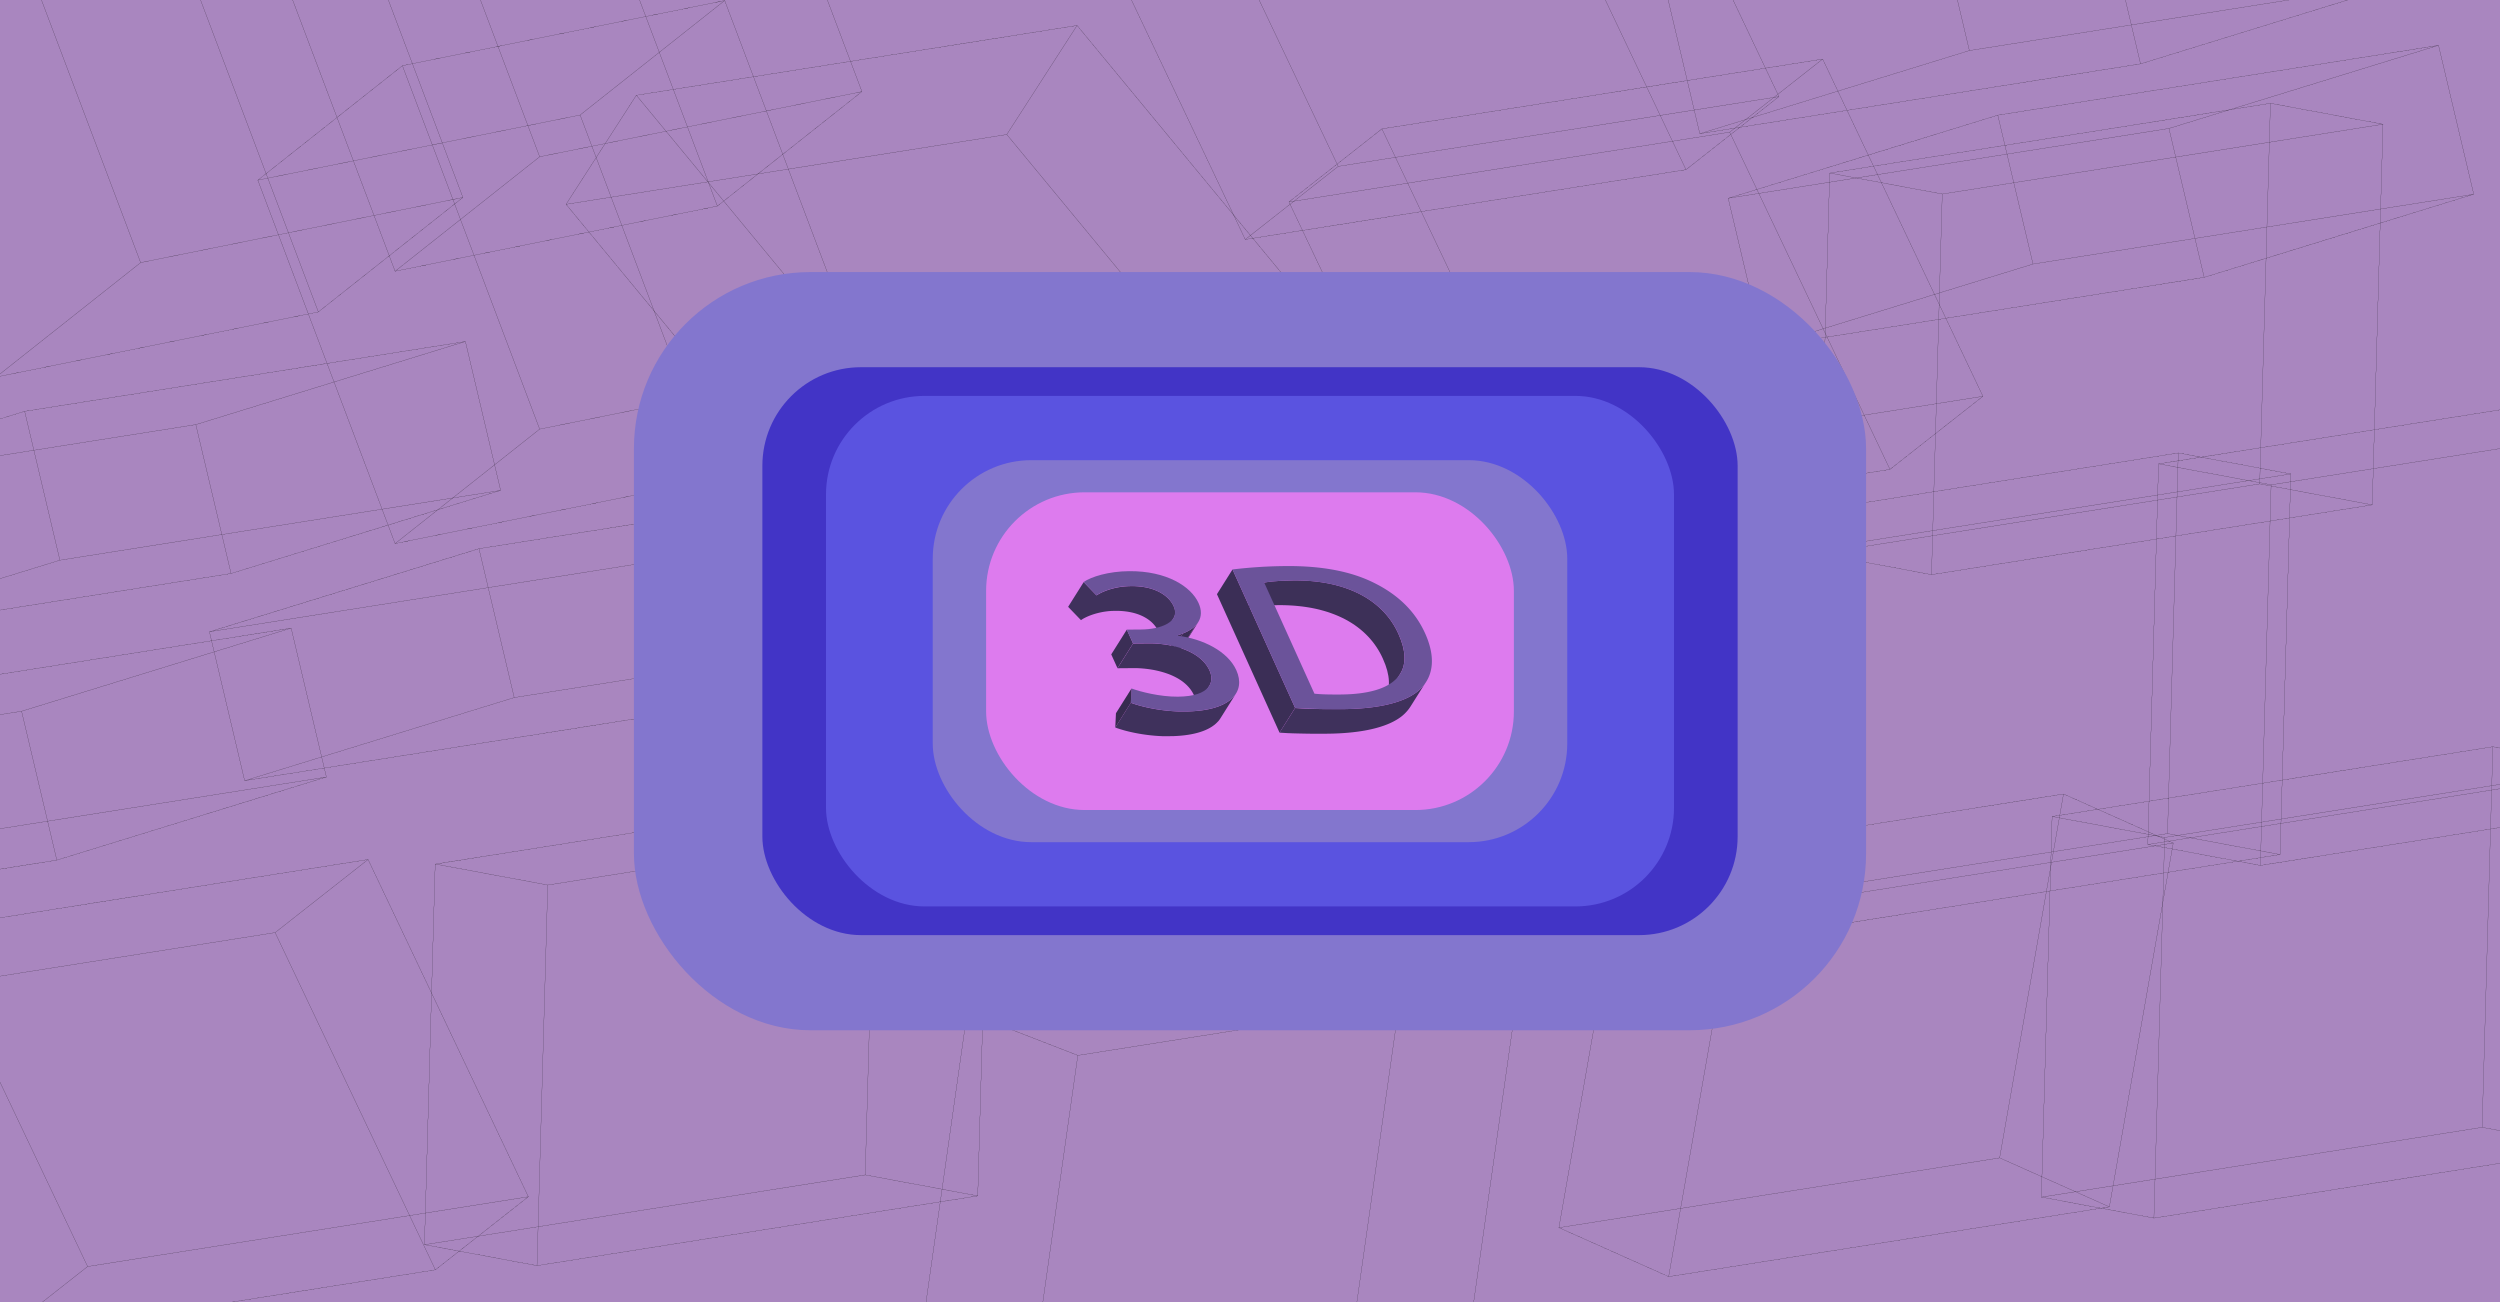 <svg xmlns="http://www.w3.org/2000/svg" xmlns:xlink="http://www.w3.org/1999/xlink" viewBox="0 0 4204 2190"><defs><style>.cls-1,.cls-5{fill:none;}.cls-2{fill:#a986bf;}.cls-3{isolation:isolate;}.cls-4{clip-path:url(#clip-path);}.cls-5{stroke:#000;stroke-miterlimit:10;stroke-width:0.25px;}.cls-6{clip-path:url(#clip-path-2);}.cls-7{clip-path:url(#clip-path-3);}.cls-8{clip-path:url(#clip-path-4);}.cls-9{clip-path:url(#clip-path-5);}.cls-10{clip-path:url(#clip-path-6);}.cls-11{clip-path:url(#clip-path-7);}.cls-12{clip-path:url(#clip-path-8);}.cls-13{clip-path:url(#clip-path-9);}.cls-14{clip-path:url(#clip-path-10);}.cls-15{clip-path:url(#clip-path-11);}.cls-16{clip-path:url(#clip-path-12);}.cls-17{clip-path:url(#clip-path-13);}.cls-18{clip-path:url(#clip-path-14);}.cls-19{clip-path:url(#clip-path-15);}.cls-20{clip-path:url(#clip-path-16);}.cls-21{clip-path:url(#clip-path-17);}.cls-22{clip-path:url(#clip-path-18);}.cls-23{clip-path:url(#clip-path-19);}.cls-24{clip-path:url(#clip-path-20);}.cls-25{clip-path:url(#clip-path-21);}.cls-26{clip-path:url(#clip-path-22);}.cls-27{clip-path:url(#clip-path-23);}.cls-28{clip-path:url(#clip-path-24);}.cls-29{clip-path:url(#clip-path-25);}.cls-30{clip-path:url(#clip-path-26);}.cls-31{clip-path:url(#clip-path-27);}.cls-32{clip-path:url(#clip-path-28);}.cls-33{clip-path:url(#clip-path-29);}.cls-34{clip-path:url(#clip-path-30);}.cls-35{clip-path:url(#clip-path-31);}.cls-36{clip-path:url(#clip-path-32);}.cls-37{clip-path:url(#clip-path-33);}.cls-38{clip-path:url(#clip-path-34);}.cls-39{clip-path:url(#clip-path-35);}.cls-40{clip-path:url(#clip-path-36);}.cls-41{clip-path:url(#clip-path-37);}.cls-42{clip-path:url(#clip-path-38);}.cls-43{clip-path:url(#clip-path-39);}.cls-44{clip-path:url(#clip-path-40);}.cls-45{clip-path:url(#clip-path-41);}.cls-46{clip-path:url(#clip-path-42);}.cls-47{clip-path:url(#clip-path-43);}.cls-48{clip-path:url(#clip-path-44);}.cls-49{clip-path:url(#clip-path-45);}.cls-50{clip-path:url(#clip-path-46);}.cls-51{clip-path:url(#clip-path-47);}.cls-52{clip-path:url(#clip-path-48);}.cls-53{clip-path:url(#clip-path-49);}.cls-54{clip-path:url(#clip-path-50);}.cls-55{clip-path:url(#clip-path-51);}.cls-56{clip-path:url(#clip-path-52);}.cls-57{clip-path:url(#clip-path-53);}.cls-58{clip-path:url(#clip-path-54);}.cls-59{clip-path:url(#clip-path-55);}.cls-60{clip-path:url(#clip-path-56);}.cls-61{clip-path:url(#clip-path-57);}.cls-62{clip-path:url(#clip-path-58);}.cls-63{clip-path:url(#clip-path-59);}.cls-64{clip-path:url(#clip-path-60);}.cls-65{clip-path:url(#clip-path-61);}.cls-66{clip-path:url(#clip-path-62);}.cls-67{clip-path:url(#clip-path-63);}.cls-68{clip-path:url(#clip-path-64);}.cls-69{clip-path:url(#clip-path-65);}.cls-70{clip-path:url(#clip-path-66);}.cls-71{clip-path:url(#clip-path-67);}.cls-72{clip-path:url(#clip-path-68);}.cls-73{clip-path:url(#clip-path-69);}.cls-74{clip-path:url(#clip-path-70);}.cls-75{clip-path:url(#clip-path-71);}.cls-76{clip-path:url(#clip-path-72);}.cls-77{clip-path:url(#clip-path-73);}.cls-78{clip-path:url(#clip-path-74);}.cls-79{clip-path:url(#clip-path-75);}.cls-80{clip-path:url(#clip-path-76);}.cls-81{clip-path:url(#clip-path-77);}.cls-82{clip-path:url(#clip-path-78);}.cls-83{clip-path:url(#clip-path-79);}.cls-84{clip-path:url(#clip-path-80);}.cls-85{clip-path:url(#clip-path-81);}.cls-86{clip-path:url(#clip-path-82);}.cls-87{clip-path:url(#clip-path-83);}.cls-88{clip-path:url(#clip-path-84);}.cls-89{clip-path:url(#clip-path-85);}.cls-90{clip-path:url(#clip-path-86);}.cls-91{clip-path:url(#clip-path-87);}.cls-92{clip-path:url(#clip-path-88);}.cls-93{clip-path:url(#clip-path-89);}.cls-94{clip-path:url(#clip-path-90);}.cls-95{clip-path:url(#clip-path-91);}.cls-96{clip-path:url(#clip-path-92);}.cls-97{clip-path:url(#clip-path-93);}.cls-98{clip-path:url(#clip-path-94);}.cls-99{clip-path:url(#clip-path-95);}.cls-100{clip-path:url(#clip-path-96);}.cls-101{clip-path:url(#clip-path-97);}.cls-102{clip-path:url(#clip-path-98);}.cls-103{clip-path:url(#clip-path-99);}.cls-104{clip-path:url(#clip-path-100);}.cls-105{clip-path:url(#clip-path-101);}.cls-106{clip-path:url(#clip-path-102);}.cls-107{fill:#8376ce;}.cls-108{fill:#4234c6;}.cls-109{fill:#5a53e0;}.cls-110{fill:#dd7bee;}.cls-111{fill:#3d3058;}.cls-112{fill:#3b2e56;}.cls-113{fill:#3f315c;}.cls-114{fill:#6b539a;}.cls-115{clip-path:url(#clip-path-103);}.cls-116{fill:#392c52;}.cls-117{fill:#3b2e55;}.cls-118{fill:#372b4f;}.cls-119{clip-path:url(#clip-path-104);}.cls-120{clip-path:url(#clip-path-105);}.cls-121{clip-path:url(#clip-path-106);}.cls-122{clip-path:url(#clip-path-107);}.cls-123{clip-path:url(#clip-path-108);}.cls-124{clip-path:url(#clip-path-109);}</style><clipPath id="clip-path"><polygon class="cls-1" points="304.51 -86.6 535.34 524.59 -6.68 634.15 -237.51 22.96 304.51 -86.6"/></clipPath><clipPath id="clip-path-2"><polygon class="cls-1" points="547.68 -279.15 778.51 332.04 236.49 441.61 5.66 -169.59 547.68 -279.15"/></clipPath><clipPath id="clip-path-3"><polygon class="cls-1" points="547.68 -279.15 778.51 332.04 535.34 524.59 304.51 -86.6 547.68 -279.15"/></clipPath><clipPath id="clip-path-4"><polygon class="cls-1" points="778.51 332.04 535.34 524.59 -6.68 634.15 236.49 441.61 778.51 332.04"/></clipPath><clipPath id="clip-path-5"><polygon class="cls-1" points="236.49 441.61 -6.68 634.15 -237.51 22.96 5.66 -169.59 236.49 441.61"/></clipPath><clipPath id="clip-path-6"><polygon class="cls-1" points="5.66 -169.59 547.68 -279.15 304.51 -86.6 -237.51 22.96 5.66 -169.59"/></clipPath><clipPath id="clip-path-7"><polygon class="cls-1" points="975.51 -264.6 1206.34 346.59 664.32 456.15 433.49 -155.04 975.51 -264.6"/></clipPath><clipPath id="clip-path-8"><polygon class="cls-1" points="1218.68 -457.15 1449.51 154.04 907.49 263.61 676.66 -347.59 1218.68 -457.15"/></clipPath><clipPath id="clip-path-9"><polygon class="cls-1" points="1218.68 -457.15 1449.51 154.04 1206.34 346.59 975.51 -264.6 1218.68 -457.15"/></clipPath><clipPath id="clip-path-10"><polygon class="cls-1" points="1449.51 154.04 1206.34 346.59 664.32 456.15 907.49 263.61 1449.51 154.04"/></clipPath><clipPath id="clip-path-11"><polygon class="cls-1" points="907.49 263.61 664.32 456.15 433.49 -155.04 676.66 -347.59 907.49 263.61"/></clipPath><clipPath id="clip-path-12"><polygon class="cls-1" points="975.51 193.4 1206.34 804.59 664.32 914.15 433.49 302.96 975.51 193.4"/></clipPath><clipPath id="clip-path-13"><polygon class="cls-1" points="1218.68 0.85 1449.51 612.04 907.49 721.61 676.66 110.41 1218.68 0.85"/></clipPath><clipPath id="clip-path-14"><polygon class="cls-1" points="1218.68 0.85 1449.51 612.04 1206.34 804.59 975.51 193.4 1218.68 0.85"/></clipPath><clipPath id="clip-path-15"><polygon class="cls-1" points="1449.51 612.04 1206.34 804.59 664.32 914.15 907.49 721.61 1449.51 612.04"/></clipPath><clipPath id="clip-path-16"><polygon class="cls-1" points="907.49 721.61 664.32 914.15 433.49 302.96 676.66 110.41 907.49 721.61"/></clipPath><clipPath id="clip-path-17"><polygon class="cls-1" points="676.66 110.41 1218.68 0.85 975.51 193.4 433.49 302.96 676.66 110.41"/></clipPath><clipPath id="clip-path-18"><polygon class="cls-1" points="3076.76 291 3266.09 326.27 3248.03 966.37 3058.7 931.1 3076.76 291"/></clipPath><clipPath id="clip-path-19"><polygon class="cls-1" points="3817.97 173.63 4007.3 208.9 3989.24 849 3799.92 813.73 3817.97 173.63"/></clipPath><clipPath id="clip-path-20"><polygon class="cls-1" points="3817.97 173.63 4007.3 208.9 3266.09 326.27 3076.76 291 3817.97 173.63"/></clipPath><clipPath id="clip-path-21"><polygon class="cls-1" points="4007.3 208.9 3989.24 849 3248.03 966.37 3266.09 326.27 4007.3 208.9"/></clipPath><clipPath id="clip-path-22"><polygon class="cls-1" points="3989.24 849 3248.03 966.37 3058.7 931.1 3799.92 813.73 3989.24 849"/></clipPath><clipPath id="clip-path-23"><polygon class="cls-1" points="3799.92 813.73 3058.7 931.1 3076.76 291 3817.97 173.63 3799.92 813.73"/></clipPath><clipPath id="clip-path-24"><polygon class="cls-1" points="2921.76 879 3111.09 914.27 3093.03 1554.37 2903.7 1519.1 2921.76 879"/></clipPath><clipPath id="clip-path-25"><polygon class="cls-1" points="3662.97 761.63 3852.3 796.9 3834.24 1437 3644.92 1401.73 3662.97 761.63"/></clipPath><clipPath id="clip-path-26"><polygon class="cls-1" points="3662.97 761.63 3852.3 796.9 3111.09 914.27 2921.76 879 3662.97 761.63"/></clipPath><clipPath id="clip-path-27"><polygon class="cls-1" points="3852.3 796.9 3834.24 1437 3093.03 1554.37 3111.09 914.27 3852.3 796.9"/></clipPath><clipPath id="clip-path-28"><polygon class="cls-1" points="3834.24 1437 3093.03 1554.37 2903.7 1519.1 3644.92 1401.73 3834.24 1437"/></clipPath><clipPath id="clip-path-29"><polygon class="cls-1" points="3644.92 1401.73 2903.7 1519.1 2921.76 879 3662.97 761.63 3644.92 1401.73"/></clipPath><clipPath id="clip-path-30"><polygon class="cls-1" points="3629.76 780 3819.09 815.27 3801.03 1455.37 3611.7 1420.1 3629.76 780"/></clipPath><clipPath id="clip-path-31"><polygon class="cls-1" points="4370.98 662.63 4560.31 697.9 3819.09 815.27 3629.76 780 4370.98 662.63"/></clipPath><clipPath id="clip-path-32"><polygon class="cls-1" points="4560.31 697.9 4542.24 1338 3801.03 1455.37 3819.09 815.27 4560.31 697.9"/></clipPath><clipPath id="clip-path-33"><polygon class="cls-1" points="4542.24 1338 3801.03 1455.37 3611.7 1420.1 4352.92 1302.73 4542.24 1338"/></clipPath><clipPath id="clip-path-34"><polygon class="cls-1" points="4352.92 1302.73 3611.7 1420.1 3629.76 780 4370.98 662.63 4352.92 1302.73"/></clipPath><clipPath id="clip-path-35"><polygon class="cls-1" points="1626.27 1702.53 1812.48 1774.76 1724.52 2394.84 1538.3 2322.62 1626.27 1702.53"/></clipPath><clipPath id="clip-path-36"><polygon class="cls-1" points="2367.49 1585.16 2553.7 1657.38 2465.73 2277.47 2279.52 2205.24 2367.49 1585.16"/></clipPath><clipPath id="clip-path-37"><polygon class="cls-1" points="2367.49 1585.16 2553.7 1657.38 1812.48 1774.76 1626.27 1702.53 2367.49 1585.16"/></clipPath><clipPath id="clip-path-38"><polygon class="cls-1" points="2553.7 1657.38 2465.73 2277.47 1724.52 2394.84 1812.48 1774.76 2553.7 1657.38"/></clipPath><clipPath id="clip-path-39"><polygon class="cls-1" points="2279.52 2205.24 1538.3 2322.62 1626.27 1702.53 2367.49 1585.16 2279.52 2205.24"/></clipPath><clipPath id="clip-path-40"><polygon class="cls-1" points="731.76 1453 921.09 1488.27 903.02 2128.37 713.7 2093.1 731.76 1453"/></clipPath><clipPath id="clip-path-41"><polygon class="cls-1" points="1472.97 1335.63 1662.31 1370.9 1644.24 2011 1454.92 1975.73 1472.97 1335.63"/></clipPath><clipPath id="clip-path-42"><polygon class="cls-1" points="1472.97 1335.63 1662.31 1370.9 921.09 1488.27 731.76 1453 1472.97 1335.63"/></clipPath><clipPath id="clip-path-43"><polygon class="cls-1" points="1662.31 1370.9 1644.24 2011 903.02 2128.37 921.09 1488.27 1662.31 1370.9"/></clipPath><clipPath id="clip-path-44"><polygon class="cls-1" points="1644.24 2011 903.02 2128.37 713.7 2093.1 1454.92 1975.73 1644.24 2011"/></clipPath><clipPath id="clip-path-45"><polygon class="cls-1" points="1454.92 1975.73 713.7 2093.1 731.76 1453 1472.97 1335.63 1454.92 1975.73"/></clipPath><clipPath id="clip-path-46"><polygon class="cls-1" points="3450.76 1373 3640.09 1408.27 3622.03 2048.37 3432.7 2013.1 3450.76 1373"/></clipPath><clipPath id="clip-path-47"><polygon class="cls-1" points="4191.98 1255.63 4381.31 1290.9 4363.24 1931 4173.92 1895.73 4191.98 1255.63"/></clipPath><clipPath id="clip-path-48"><polygon class="cls-1" points="4191.98 1255.63 4381.31 1290.9 3640.09 1408.27 3450.76 1373 4191.98 1255.63"/></clipPath><clipPath id="clip-path-49"><polygon class="cls-1" points="4381.31 1290.9 4363.24 1931 3622.03 2048.37 3640.09 1408.27 4381.31 1290.9"/></clipPath><clipPath id="clip-path-50"><polygon class="cls-1" points="4363.24 1931 3622.03 2048.37 3432.7 2013.1 4173.92 1895.73 4363.24 1931"/></clipPath><clipPath id="clip-path-51"><polygon class="cls-1" points="4173.92 1895.73 3432.7 2013.1 3450.76 1373 4191.98 1255.63 4173.92 1895.73"/></clipPath><clipPath id="clip-path-52"><polygon class="cls-1" points="1070.01 160.11 1443 611.81 1324.77 795.25 951.79 343.56 1070.01 160.11"/></clipPath><clipPath id="clip-path-53"><polygon class="cls-1" points="1811.23 42.74 2184.22 494.44 2065.99 677.88 1693 226.19 1811.23 42.74"/></clipPath><clipPath id="clip-path-54"><polygon class="cls-1" points="1811.23 42.74 2184.22 494.44 1443 611.81 1070.01 160.11 1811.23 42.74"/></clipPath><clipPath id="clip-path-55"><polygon class="cls-1" points="2184.22 494.44 2065.99 677.88 1324.77 795.25 1443 611.81 2184.22 494.44"/></clipPath><clipPath id="clip-path-56"><polygon class="cls-1" points="2065.99 677.88 1324.77 795.25 951.79 343.56 1693 226.19 2065.99 677.88"/></clipPath><clipPath id="clip-path-57"><polygon class="cls-1" points="1693 226.19 951.79 343.56 1070.01 160.11 1811.23 42.74 1693 226.19"/></clipPath><clipPath id="clip-path-58"><polygon class="cls-1" points="2728.82 1452.49 2913.41 1534.92 2805.97 2146.87 2621.37 2064.46 2728.82 1452.49"/></clipPath><clipPath id="clip-path-59"><polygon class="cls-1" points="3470.03 1335.12 3654.63 1417.55 3547.18 2029.5 3362.58 1947.08 3470.03 1335.12"/></clipPath><clipPath id="clip-path-60"><polygon class="cls-1" points="3470.03 1335.12 3654.63 1417.55 2913.41 1534.92 2728.82 1452.49 3470.03 1335.12"/></clipPath><clipPath id="clip-path-61"><polygon class="cls-1" points="3654.63 1417.55 3547.18 2029.5 2805.97 2146.87 2913.41 1534.92 3654.63 1417.55"/></clipPath><clipPath id="clip-path-62"><polygon class="cls-1" points="3547.18 2029.5 2805.97 2146.87 2621.37 2064.46 3362.58 1947.08 3547.18 2029.5"/></clipPath><clipPath id="clip-path-63"><polygon class="cls-1" points="3362.58 1947.08 2621.37 2064.46 2728.82 1452.49 3470.03 1335.12 3362.58 1947.08"/></clipPath><clipPath id="clip-path-64"><polygon class="cls-1" points="2906.07 333.37 3359.45 193.57 3418.71 444.01 2965.34 583.8 2906.07 333.37"/></clipPath><clipPath id="clip-path-65"><polygon class="cls-1" points="3647.29 215.99 4100.67 76.2 4159.93 326.63 3706.56 466.43 3647.29 215.99"/></clipPath><clipPath id="clip-path-66"><polygon class="cls-1" points="3647.29 215.99 2906.07 333.37 3359.45 193.57 4100.67 76.2 3647.29 215.99"/></clipPath><clipPath id="clip-path-67"><polygon class="cls-1" points="4100.67 76.2 4159.93 326.63 3418.71 444.01 3359.45 193.57 4100.67 76.2"/></clipPath><clipPath id="clip-path-68"><polygon class="cls-1" points="4159.93 326.63 3706.56 466.43 2965.34 583.8 3418.71 444.01 4159.93 326.63"/></clipPath><clipPath id="clip-path-69"><polygon class="cls-1" points="3706.56 466.43 2965.34 583.8 2906.07 333.37 3647.29 215.99 3706.56 466.43"/></clipPath><clipPath id="clip-path-70"><polygon class="cls-1" points="2799.07 -25.63 3252.45 -165.43 3311.71 85.01 2858.34 224.8 2799.07 -25.63"/></clipPath><clipPath id="clip-path-71"><polygon class="cls-1" points="3540.29 -143.01 3993.67 -282.8 4052.93 -32.37 3599.56 107.43 3540.29 -143.01"/></clipPath><clipPath id="clip-path-72"><polygon class="cls-1" points="3993.67 -282.8 4052.93 -32.37 3311.71 85.01 3252.45 -165.43 3993.67 -282.8"/></clipPath><clipPath id="clip-path-73"><polygon class="cls-1" points="4052.93 -32.37 3599.56 107.43 2858.34 224.8 3311.71 85.01 4052.93 -32.37"/></clipPath><clipPath id="clip-path-74"><polygon class="cls-1" points="3599.56 107.43 2858.34 224.8 2799.07 -25.63 3540.29 -143.01 3599.56 107.43"/></clipPath><clipPath id="clip-path-75"><polygon class="cls-1" points="352.07 1062.37 805.45 922.58 864.71 1173.01 411.34 1312.8 352.07 1062.37"/></clipPath><clipPath id="clip-path-76"><polygon class="cls-1" points="1093.29 944.99 1546.67 805.2 1605.93 1055.63 1152.56 1195.43 1093.29 944.99"/></clipPath><clipPath id="clip-path-77"><polygon class="cls-1" points="1093.29 944.99 352.07 1062.37 805.45 922.58 1546.67 805.2 1093.29 944.99"/></clipPath><clipPath id="clip-path-78"><polygon class="cls-1" points="1546.67 805.2 1605.93 1055.63 864.71 1173.01 805.45 922.58 1546.67 805.2"/></clipPath><clipPath id="clip-path-79"><polygon class="cls-1" points="1605.93 1055.63 1152.56 1195.43 411.34 1312.8 864.71 1173.01 1605.93 1055.63"/></clipPath><clipPath id="clip-path-80"><polygon class="cls-1" points="1152.56 1195.43 411.34 1312.8 352.07 1062.37 1093.29 944.99 1152.56 1195.43"/></clipPath><clipPath id="clip-path-81"><polygon class="cls-1" points="36.29 1195.99 489.67 1056.2 548.93 1306.63 95.56 1446.43 36.29 1195.99"/></clipPath><clipPath id="clip-path-82"><polygon class="cls-1" points="36.29 1195.99 -704.93 1313.37 -251.55 1173.58 489.67 1056.2 36.29 1195.99"/></clipPath><clipPath id="clip-path-83"><polygon class="cls-1" points="489.67 1056.2 548.93 1306.63 -192.29 1424.01 -251.55 1173.58 489.67 1056.2"/></clipPath><clipPath id="clip-path-84"><polygon class="cls-1" points="548.93 1306.63 95.56 1446.43 -645.66 1563.8 -192.29 1424.01 548.93 1306.63"/></clipPath><clipPath id="clip-path-85"><polygon class="cls-1" points="95.56 1446.43 -645.66 1563.8 -704.93 1313.37 36.29 1195.99 95.56 1446.43"/></clipPath><clipPath id="clip-path-86"><polygon class="cls-1" points="-411.93 831.37 41.45 691.58 100.71 942.01 -352.66 1081.8 -411.93 831.37"/></clipPath><clipPath id="clip-path-87"><polygon class="cls-1" points="329.29 713.99 782.67 574.2 841.93 824.63 388.56 964.43 329.29 713.99"/></clipPath><clipPath id="clip-path-88"><polygon class="cls-1" points="329.29 713.99 -411.93 831.37 41.45 691.58 782.67 574.2 329.29 713.99"/></clipPath><clipPath id="clip-path-89"><polygon class="cls-1" points="782.67 574.2 841.93 824.63 100.71 942.01 41.45 691.58 782.67 574.2"/></clipPath><clipPath id="clip-path-90"><polygon class="cls-1" points="841.93 824.63 388.56 964.43 -352.66 1081.8 100.71 942.01 841.93 824.63"/></clipPath><clipPath id="clip-path-91"><polygon class="cls-1" points="388.56 964.43 -352.66 1081.8 -411.93 831.37 329.29 713.99 388.56 964.43"/></clipPath><clipPath id="clip-path-92"><polygon class="cls-1" points="2323.8 216.64 2593.34 783.77 2436.97 906.74 2167.44 339.6 2323.8 216.64"/></clipPath><clipPath id="clip-path-93"><polygon class="cls-1" points="3065.02 99.27 3334.56 666.4 3178.19 789.37 2908.66 222.23 3065.02 99.27"/></clipPath><clipPath id="clip-path-94"><polygon class="cls-1" points="3065.02 99.27 3334.56 666.4 2593.34 783.77 2323.8 216.64 3065.02 99.27"/></clipPath><clipPath id="clip-path-95"><polygon class="cls-1" points="3334.56 666.4 3178.19 789.37 2436.97 906.74 2593.34 783.77 3334.56 666.4"/></clipPath><clipPath id="clip-path-96"><polygon class="cls-1" points="3178.19 789.37 2436.97 906.74 2167.44 339.6 2908.66 222.23 3178.19 789.37"/></clipPath><clipPath id="clip-path-97"><polygon class="cls-1" points="2908.66 222.23 2167.44 339.6 2323.8 216.64 3065.02 99.27 2908.66 222.23"/></clipPath><clipPath id="clip-path-98"><polygon class="cls-1" points="1980.81 -287.36 2250.34 279.77 2093.97 402.74 1824.44 -164.4 1980.81 -287.36"/></clipPath><clipPath id="clip-path-99"><polygon class="cls-1" points="2722.02 -404.74 2991.56 162.4 2835.19 285.37 2565.66 -281.77 2722.02 -404.74"/></clipPath><clipPath id="clip-path-100"><polygon class="cls-1" points="2722.02 -404.74 2991.56 162.4 2250.34 279.77 1980.81 -287.36 2722.02 -404.74"/></clipPath><clipPath id="clip-path-101"><polygon class="cls-1" points="2991.56 162.4 2835.19 285.37 2093.97 402.74 2250.34 279.77 2991.56 162.4"/></clipPath><clipPath id="clip-path-102"><polygon class="cls-1" points="2835.19 285.37 2093.97 402.74 1824.44 -164.4 2565.66 -281.77 2835.19 285.37"/></clipPath><clipPath id="clip-path-103"><path class="cls-1" d="M2014.9,1046.3l-26.17,41.6c-5.79,9.2-17.22,16.8-34.62,22l26.17-41.59C1997.68,1063.11,2009.11,1055.51,2014.9,1046.3Z"/></clipPath><clipPath id="clip-path-104"><polygon class="cls-1" points="-122.19 1562.64 147.34 2129.78 -9.02 2252.74 -278.56 1685.6 -122.19 1562.64"/></clipPath><clipPath id="clip-path-105"><polygon class="cls-1" points="619.02 1445.27 888.56 2012.4 732.2 2135.36 462.66 1568.23 619.02 1445.27"/></clipPath><clipPath id="clip-path-106"><polygon class="cls-1" points="619.02 1445.27 888.56 2012.4 147.34 2129.78 -122.19 1562.64 619.02 1445.27"/></clipPath><clipPath id="clip-path-107"><polygon class="cls-1" points="888.56 2012.4 732.2 2135.36 -9.02 2252.74 147.34 2129.78 888.56 2012.4"/></clipPath><clipPath id="clip-path-108"><polygon class="cls-1" points="732.2 2135.36 -9.02 2252.74 -278.56 1685.6 462.66 1568.23 732.2 2135.36"/></clipPath><clipPath id="clip-path-109"><polygon class="cls-1" points="462.66 1568.23 -278.56 1685.6 -122.19 1562.64 619.02 1445.27 462.66 1568.23"/></clipPath></defs><title>3d2</title><g id="FORMAS"><rect class="cls-2" x="-191" y="-243" width="4894" height="2667"/><g class="cls-3"><g class="cls-3"><g class="cls-4"><polygon class="cls-5" points="304.51 -86.6 535.34 524.59 -6.68 634.15 -237.51 22.96 304.51 -86.6"/></g></g><g class="cls-3"><g class="cls-6"><polygon class="cls-5" points="547.68 -279.15 778.51 332.04 236.49 441.61 5.66 -169.59 547.68 -279.15"/></g></g><g class="cls-3"><g class="cls-7"><polygon class="cls-5" points="547.68 -279.15 778.51 332.04 535.34 524.59 304.51 -86.6 547.68 -279.15"/></g></g><g class="cls-3"><g class="cls-8"><polygon class="cls-5" points="778.51 332.04 535.34 524.59 -6.68 634.15 236.49 441.61 778.51 332.04"/></g></g><g class="cls-3"><g class="cls-9"><polygon class="cls-5" points="236.49 441.61 -6.68 634.15 -237.51 22.96 5.66 -169.59 236.49 441.61"/></g></g><g class="cls-3"><g class="cls-10"><polygon class="cls-5" points="5.66 -169.59 547.68 -279.15 304.51 -86.6 -237.51 22.96 5.66 -169.59"/></g></g></g><g class="cls-3"><g class="cls-3"><g class="cls-11"><polygon class="cls-5" points="975.51 -264.6 1206.34 346.59 664.32 456.15 433.49 -155.04 975.51 -264.6"/></g></g><g class="cls-3"><g class="cls-12"><polygon class="cls-5" points="1218.68 -457.15 1449.51 154.04 907.49 263.61 676.66 -347.59 1218.68 -457.15"/></g></g><g class="cls-3"><g class="cls-13"><polygon class="cls-5" points="1218.68 -457.15 1449.51 154.04 1206.34 346.59 975.51 -264.6 1218.68 -457.15"/></g></g><g class="cls-3"><g class="cls-14"><polygon class="cls-5" points="1449.51 154.04 1206.34 346.59 664.32 456.15 907.49 263.61 1449.51 154.04"/></g></g><g class="cls-3"><g class="cls-15"><polygon class="cls-5" points="907.49 263.61 664.32 456.15 433.49 -155.04 676.66 -347.59 907.49 263.61"/></g></g></g><g class="cls-3"><g class="cls-3"><g class="cls-16"><polygon class="cls-5" points="975.51 193.4 1206.34 804.59 664.32 914.15 433.49 302.96 975.51 193.4"/></g></g><g class="cls-3"><g class="cls-17"><polygon class="cls-5" points="1218.68 0.85 1449.51 612.04 907.49 721.61 676.66 110.41 1218.68 0.85"/></g></g><g class="cls-3"><g class="cls-18"><polygon class="cls-5" points="1218.68 0.85 1449.51 612.04 1206.34 804.59 975.51 193.4 1218.68 0.85"/></g></g><g class="cls-3"><g class="cls-19"><polygon class="cls-5" points="1449.51 612.04 1206.34 804.59 664.32 914.15 907.49 721.61 1449.51 612.04"/></g></g><g class="cls-3"><g class="cls-20"><polygon class="cls-5" points="907.49 721.61 664.32 914.15 433.49 302.96 676.66 110.41 907.49 721.61"/></g></g><g class="cls-3"><g class="cls-21"><polygon class="cls-5" points="676.66 110.41 1218.68 0.85 975.51 193.4 433.49 302.96 676.66 110.41"/></g></g></g><g class="cls-3"><g class="cls-3"><g class="cls-22"><polygon class="cls-5" points="3076.76 291 3266.09 326.27 3248.03 966.37 3058.7 931.1 3076.76 291"/></g></g><g class="cls-3"><g class="cls-23"><polygon class="cls-5" points="3817.97 173.63 4007.3 208.9 3989.24 849 3799.92 813.73 3817.97 173.63"/></g></g><g class="cls-3"><g class="cls-24"><polygon class="cls-5" points="3817.97 173.63 4007.3 208.9 3266.09 326.27 3076.76 291 3817.97 173.63"/></g></g><g class="cls-3"><g class="cls-25"><polygon class="cls-5" points="4007.3 208.9 3989.24 849 3248.03 966.37 3266.09 326.27 4007.3 208.9"/></g></g><g class="cls-3"><g class="cls-26"><polygon class="cls-5" points="3989.24 849 3248.03 966.37 3058.7 931.1 3799.92 813.73 3989.24 849"/></g></g><g class="cls-3"><g class="cls-27"><polygon class="cls-5" points="3799.92 813.73 3058.7 931.1 3076.76 291 3817.97 173.63 3799.92 813.73"/></g></g></g><g class="cls-3"><g class="cls-3"><g class="cls-28"><polygon class="cls-5" points="2921.76 879 3111.09 914.27 3093.03 1554.37 2903.7 1519.1 2921.76 879"/></g></g><g class="cls-3"><g class="cls-29"><polygon class="cls-5" points="3662.97 761.63 3852.3 796.9 3834.24 1437 3644.92 1401.73 3662.97 761.63"/></g></g><g class="cls-3"><g class="cls-30"><polygon class="cls-5" points="3662.97 761.63 3852.3 796.9 3111.09 914.27 2921.76 879 3662.97 761.63"/></g></g><g class="cls-3"><g class="cls-31"><polygon class="cls-5" points="3852.3 796.9 3834.24 1437 3093.03 1554.37 3111.09 914.27 3852.3 796.9"/></g></g><g class="cls-3"><g class="cls-32"><polygon class="cls-5" points="3834.24 1437 3093.03 1554.37 2903.7 1519.1 3644.92 1401.73 3834.24 1437"/></g></g><g class="cls-3"><g class="cls-33"><polygon class="cls-5" points="3644.92 1401.73 2903.7 1519.1 2921.76 879 3662.97 761.63 3644.92 1401.73"/></g></g></g><g class="cls-3"><g class="cls-3"><g class="cls-34"><polygon class="cls-5" points="3629.76 780 3819.09 815.27 3801.03 1455.37 3611.7 1420.1 3629.76 780"/></g></g><g class="cls-3"><g class="cls-35"><polygon class="cls-5" points="4370.98 662.63 4560.31 697.9 3819.09 815.27 3629.76 780 4370.98 662.63"/></g></g><g class="cls-3"><g class="cls-36"><polygon class="cls-5" points="4560.31 697.9 4542.24 1338 3801.03 1455.37 3819.09 815.27 4560.31 697.9"/></g></g><g class="cls-3"><g class="cls-37"><polygon class="cls-5" points="4542.24 1338 3801.03 1455.37 3611.7 1420.1 4352.92 1302.73 4542.24 1338"/></g></g><g class="cls-3"><g class="cls-38"><polygon class="cls-5" points="4352.92 1302.73 3611.7 1420.1 3629.76 780 4370.98 662.63 4352.92 1302.73"/></g></g></g><g class="cls-3"><g class="cls-3"><g class="cls-39"><polygon class="cls-5" points="1626.27 1702.53 1812.48 1774.76 1724.52 2394.84 1538.3 2322.62 1626.27 1702.53"/></g></g><g class="cls-3"><g class="cls-40"><polygon class="cls-5" points="2367.49 1585.16 2553.7 1657.38 2465.73 2277.47 2279.52 2205.24 2367.49 1585.16"/></g></g><g class="cls-3"><g class="cls-41"><polygon class="cls-5" points="2367.49 1585.16 2553.7 1657.38 1812.48 1774.76 1626.27 1702.53 2367.49 1585.16"/></g></g><g class="cls-3"><g class="cls-42"><polygon class="cls-5" points="2553.7 1657.38 2465.73 2277.47 1724.52 2394.84 1812.48 1774.76 2553.7 1657.38"/></g></g><g class="cls-3"><g class="cls-43"><polygon class="cls-5" points="2279.52 2205.24 1538.3 2322.62 1626.27 1702.53 2367.49 1585.16 2279.52 2205.24"/></g></g></g><g class="cls-3"><g class="cls-3"><g class="cls-44"><polygon class="cls-5" points="731.76 1453 921.09 1488.27 903.02 2128.37 713.7 2093.1 731.76 1453"/></g></g><g class="cls-3"><g class="cls-45"><polygon class="cls-5" points="1472.97 1335.63 1662.31 1370.9 1644.24 2011 1454.92 1975.73 1472.97 1335.63"/></g></g><g class="cls-3"><g class="cls-46"><polygon class="cls-5" points="1472.97 1335.63 1662.31 1370.9 921.09 1488.27 731.76 1453 1472.97 1335.63"/></g></g><g class="cls-3"><g class="cls-47"><polygon class="cls-5" points="1662.31 1370.9 1644.24 2011 903.02 2128.37 921.09 1488.27 1662.31 1370.9"/></g></g><g class="cls-3"><g class="cls-48"><polygon class="cls-5" points="1644.24 2011 903.02 2128.37 713.7 2093.1 1454.92 1975.73 1644.24 2011"/></g></g><g class="cls-3"><g class="cls-49"><polygon class="cls-5" points="1454.92 1975.73 713.7 2093.1 731.76 1453 1472.97 1335.63 1454.92 1975.73"/></g></g></g><g class="cls-3"><g class="cls-3"><g class="cls-50"><polygon class="cls-5" points="3450.76 1373 3640.09 1408.27 3622.03 2048.37 3432.7 2013.1 3450.76 1373"/></g></g><g class="cls-3"><g class="cls-51"><polygon class="cls-5" points="4191.98 1255.63 4381.31 1290.9 4363.24 1931 4173.92 1895.73 4191.98 1255.63"/></g></g><g class="cls-3"><g class="cls-52"><polygon class="cls-5" points="4191.98 1255.63 4381.31 1290.9 3640.09 1408.27 3450.76 1373 4191.98 1255.63"/></g></g><g class="cls-3"><g class="cls-53"><polygon class="cls-5" points="4381.31 1290.9 4363.24 1931 3622.03 2048.37 3640.09 1408.27 4381.31 1290.9"/></g></g><g class="cls-3"><g class="cls-54"><polygon class="cls-5" points="4363.24 1931 3622.03 2048.37 3432.7 2013.1 4173.92 1895.73 4363.24 1931"/></g></g><g class="cls-3"><g class="cls-55"><polygon class="cls-5" points="4173.92 1895.73 3432.7 2013.1 3450.76 1373 4191.98 1255.63 4173.92 1895.73"/></g></g></g><g class="cls-3"><g class="cls-3"><g class="cls-56"><polygon class="cls-5" points="1070.01 160.11 1443 611.81 1324.77 795.25 951.79 343.56 1070.01 160.11"/></g></g><g class="cls-3"><g class="cls-57"><polygon class="cls-5" points="1811.23 42.74 2184.22 494.44 2065.99 677.88 1693 226.19 1811.23 42.74"/></g></g><g class="cls-3"><g class="cls-58"><polygon class="cls-5" points="1811.23 42.74 2184.22 494.44 1443 611.81 1070.01 160.11 1811.23 42.74"/></g></g><g class="cls-3"><g class="cls-59"><polygon class="cls-5" points="2184.22 494.44 2065.99 677.88 1324.77 795.25 1443 611.81 2184.22 494.44"/></g></g><g class="cls-3"><g class="cls-60"><polygon class="cls-5" points="2065.99 677.88 1324.77 795.25 951.79 343.56 1693 226.19 2065.99 677.88"/></g></g><g class="cls-3"><g class="cls-61"><polygon class="cls-5" points="1693 226.19 951.79 343.56 1070.01 160.11 1811.23 42.74 1693 226.19"/></g></g></g><g class="cls-3"><g class="cls-3"><g class="cls-62"><polygon class="cls-5" points="2728.82 1452.49 2913.41 1534.92 2805.97 2146.87 2621.37 2064.46 2728.82 1452.49"/></g></g><g class="cls-3"><g class="cls-63"><polygon class="cls-5" points="3470.03 1335.12 3654.63 1417.55 3547.18 2029.5 3362.58 1947.08 3470.03 1335.12"/></g></g><g class="cls-3"><g class="cls-64"><polygon class="cls-5" points="3470.03 1335.12 3654.63 1417.55 2913.41 1534.92 2728.82 1452.49 3470.03 1335.12"/></g></g><g class="cls-3"><g class="cls-65"><polygon class="cls-5" points="3654.63 1417.55 3547.18 2029.5 2805.97 2146.87 2913.41 1534.92 3654.63 1417.55"/></g></g><g class="cls-3"><g class="cls-66"><polygon class="cls-5" points="3547.18 2029.5 2805.97 2146.87 2621.37 2064.46 3362.58 1947.08 3547.18 2029.5"/></g></g><g class="cls-3"><g class="cls-67"><polygon class="cls-5" points="3362.58 1947.08 2621.37 2064.46 2728.82 1452.49 3470.03 1335.12 3362.58 1947.08"/></g></g></g><g class="cls-3"><g class="cls-3"><g class="cls-68"><polygon class="cls-5" points="2906.07 333.37 3359.45 193.57 3418.71 444.01 2965.34 583.8 2906.07 333.37"/></g></g><g class="cls-3"><g class="cls-69"><polygon class="cls-5" points="3647.29 215.99 4100.67 76.2 4159.93 326.63 3706.56 466.43 3647.29 215.99"/></g></g><g class="cls-3"><g class="cls-70"><polygon class="cls-5" points="3647.29 215.99 2906.07 333.37 3359.45 193.57 4100.67 76.2 3647.29 215.99"/></g></g><g class="cls-3"><g class="cls-71"><polygon class="cls-5" points="4100.67 76.2 4159.93 326.63 3418.71 444.01 3359.45 193.57 4100.67 76.2"/></g></g><g class="cls-3"><g class="cls-72"><polygon class="cls-5" points="4159.93 326.63 3706.56 466.43 2965.34 583.8 3418.71 444.01 4159.93 326.63"/></g></g><g class="cls-3"><g class="cls-73"><polygon class="cls-5" points="3706.56 466.43 2965.34 583.8 2906.07 333.37 3647.29 215.99 3706.56 466.43"/></g></g></g><g class="cls-3"><g class="cls-3"><g class="cls-74"><polygon class="cls-5" points="2799.07 -25.63 3252.45 -165.43 3311.71 85.01 2858.34 224.8 2799.07 -25.63"/></g></g><g class="cls-3"><g class="cls-75"><polygon class="cls-5" points="3540.29 -143.01 3993.67 -282.8 4052.93 -32.37 3599.56 107.43 3540.29 -143.01"/></g></g><g class="cls-3"><g class="cls-76"><polygon class="cls-5" points="3993.67 -282.8 4052.93 -32.37 3311.71 85.01 3252.45 -165.43 3993.67 -282.8"/></g></g><g class="cls-3"><g class="cls-77"><polygon class="cls-5" points="4052.93 -32.37 3599.56 107.43 2858.34 224.8 3311.71 85.01 4052.93 -32.37"/></g></g><g class="cls-3"><g class="cls-78"><polygon class="cls-5" points="3599.56 107.43 2858.34 224.8 2799.07 -25.63 3540.29 -143.01 3599.56 107.43"/></g></g></g><g class="cls-3"><g class="cls-3"><g class="cls-79"><polygon class="cls-5" points="352.07 1062.37 805.45 922.58 864.71 1173.01 411.34 1312.8 352.07 1062.37"/></g></g><g class="cls-3"><g class="cls-80"><polygon class="cls-5" points="1093.29 944.99 1546.67 805.2 1605.93 1055.63 1152.56 1195.43 1093.29 944.99"/></g></g><g class="cls-3"><g class="cls-81"><polygon class="cls-5" points="1093.29 944.99 352.07 1062.37 805.45 922.58 1546.67 805.2 1093.29 944.99"/></g></g><g class="cls-3"><g class="cls-82"><polygon class="cls-5" points="1546.67 805.2 1605.93 1055.63 864.71 1173.01 805.45 922.58 1546.67 805.2"/></g></g><g class="cls-3"><g class="cls-83"><polygon class="cls-5" points="1605.93 1055.63 1152.56 1195.43 411.34 1312.8 864.71 1173.01 1605.93 1055.63"/></g></g><g class="cls-3"><g class="cls-84"><polygon class="cls-5" points="1152.56 1195.43 411.34 1312.8 352.07 1062.37 1093.29 944.99 1152.56 1195.43"/></g></g></g><g class="cls-3"><g class="cls-3"><g class="cls-85"><polygon class="cls-5" points="36.29 1195.99 489.67 1056.2 548.93 1306.63 95.56 1446.43 36.29 1195.99"/></g></g><g class="cls-3"><g class="cls-86"><polygon class="cls-5" points="36.29 1195.99 -704.93 1313.37 -251.55 1173.58 489.67 1056.2 36.29 1195.99"/></g></g><g class="cls-3"><g class="cls-87"><polygon class="cls-5" points="489.67 1056.2 548.93 1306.63 -192.29 1424.01 -251.55 1173.58 489.67 1056.2"/></g></g><g class="cls-3"><g class="cls-88"><polygon class="cls-5" points="548.93 1306.63 95.56 1446.43 -645.66 1563.8 -192.29 1424.01 548.93 1306.63"/></g></g><g class="cls-3"><g class="cls-89"><polygon class="cls-5" points="95.56 1446.43 -645.66 1563.8 -704.93 1313.37 36.29 1195.99 95.56 1446.43"/></g></g></g><g class="cls-3"><g class="cls-3"><g class="cls-90"><polygon class="cls-5" points="-411.93 831.37 41.45 691.58 100.71 942.01 -352.66 1081.8 -411.93 831.37"/></g></g><g class="cls-3"><g class="cls-91"><polygon class="cls-5" points="329.29 713.99 782.67 574.2 841.93 824.63 388.56 964.43 329.29 713.99"/></g></g><g class="cls-3"><g class="cls-92"><polygon class="cls-5" points="329.29 713.99 -411.93 831.37 41.45 691.58 782.67 574.2 329.29 713.99"/></g></g><g class="cls-3"><g class="cls-93"><polygon class="cls-5" points="782.67 574.2 841.93 824.63 100.71 942.01 41.45 691.58 782.67 574.2"/></g></g><g class="cls-3"><g class="cls-94"><polygon class="cls-5" points="841.93 824.63 388.56 964.43 -352.66 1081.8 100.71 942.01 841.93 824.63"/></g></g><g class="cls-3"><g class="cls-95"><polygon class="cls-5" points="388.56 964.43 -352.66 1081.8 -411.93 831.37 329.29 713.99 388.56 964.43"/></g></g></g><g class="cls-3"><g class="cls-3"><g class="cls-96"><polygon class="cls-5" points="2323.8 216.64 2593.34 783.77 2436.97 906.74 2167.44 339.6 2323.8 216.64"/></g></g><g class="cls-3"><g class="cls-97"><polygon class="cls-5" points="3065.02 99.27 3334.56 666.4 3178.19 789.37 2908.66 222.23 3065.02 99.27"/></g></g><g class="cls-3"><g class="cls-98"><polygon class="cls-5" points="3065.02 99.27 3334.56 666.4 2593.34 783.77 2323.8 216.64 3065.02 99.27"/></g></g><g class="cls-3"><g class="cls-99"><polygon class="cls-5" points="3334.56 666.4 3178.19 789.37 2436.97 906.74 2593.34 783.77 3334.56 666.4"/></g></g><g class="cls-3"><g class="cls-100"><polygon class="cls-5" points="3178.19 789.37 2436.97 906.74 2167.44 339.6 2908.66 222.23 3178.19 789.37"/></g></g><g class="cls-3"><g class="cls-101"><polygon class="cls-5" points="2908.66 222.23 2167.44 339.6 2323.8 216.64 3065.02 99.27 2908.66 222.23"/></g></g></g><g class="cls-3"><g class="cls-3"><g class="cls-102"><polygon class="cls-5" points="1980.81 -287.36 2250.34 279.77 2093.97 402.74 1824.44 -164.4 1980.81 -287.36"/></g></g><g class="cls-3"><g class="cls-103"><polygon class="cls-5" points="2722.02 -404.74 2991.56 162.4 2835.19 285.37 2565.66 -281.77 2722.02 -404.74"/></g></g><g class="cls-3"><g class="cls-104"><polygon class="cls-5" points="2722.02 -404.74 2991.56 162.4 2250.34 279.77 1980.81 -287.36 2722.02 -404.74"/></g></g><g class="cls-3"><g class="cls-105"><polygon class="cls-5" points="2991.56 162.4 2835.19 285.37 2093.97 402.74 2250.34 279.77 2991.56 162.4"/></g></g><g class="cls-3"><g class="cls-106"><polygon class="cls-5" points="2835.19 285.37 2093.97 402.74 1824.44 -164.4 2565.66 -281.77 2835.19 285.37"/></g></g></g></g><g id="FONDO"><rect class="cls-107" x="1066" y="457.5" width="2072" height="1275" rx="296.85"/></g><g id="fondo2"><rect class="cls-108" x="1282" y="617.5" width="1640" height="955" rx="165.77"/><rect class="cls-109" x="1389" y="665.75" width="1426" height="858.5" rx="165.77"/><rect class="cls-107" x="1568.5" y="773.82" width="1067" height="642.37" rx="165.77"/><rect class="cls-110" x="1658.25" y="827.85" width="887.5" height="534.3" rx="165.77"/></g><g id="Capa_1" data-name="Capa 1"><g class="cls-3"><path class="cls-111" d="M2351.72,1066.25c-.69-1.56-1.42-3.1-2.17-4.63l-.45-.92q-1.11-2.22-2.29-4.38c-.14-.27-.29-.53-.44-.79q-1.14-2.05-2.35-4.07l-.28-.47c-.86-1.42-1.76-2.82-2.68-4.21l-.59-.89c-.86-1.28-1.74-2.56-2.65-3.81l-.19-.26c-.15-.19-.3-.38-.44-.58q-1.33-1.8-2.73-3.57l-.67-.84q-1.56-1.93-3.19-3.82l-.66-.74c-1-1.11-2-2.22-3-3.3-.2-.22-.4-.44-.61-.65q-1.74-1.82-3.55-3.58l-.83-.79c-1.14-1.09-2.29-2.16-3.47-3.21l-.4-.37-.15-.13c-1.26-1.11-2.56-2.2-3.87-3.28-.37-.31-.75-.61-1.13-.91-1-.84-2.1-1.66-3.17-2.47-.42-.33-.85-.65-1.28-1q-2-1.47-4-2.89l-.36-.26c-1.49-1-3-2-4.55-3-.44-.28-.88-.56-1.33-.83-1.17-.73-2.35-1.44-3.55-2.15l-1.4-.81c-1.62-.93-3.25-1.84-4.91-2.71h0l-.15-.07c-1.78-.94-3.58-1.85-5.42-2.73-.63-.31-1.29-.59-1.93-.89-1.27-.59-2.53-1.19-3.82-1.76-.78-.34-1.59-.66-2.37-1-1.19-.5-2.37-1-3.58-1.48-.86-.34-1.74-.66-2.61-1-1.17-.44-2.33-.89-3.52-1.31-.92-.33-1.86-.64-2.78-1-1.18-.4-2.34-.81-3.54-1.19-1-.31-2-.6-2.92-.9-1.19-.36-2.37-.72-3.58-1.06-1-.29-2-.56-3.05-.83-1.21-.33-2.41-.66-3.63-1-1-.27-2.11-.51-3.17-.76-1.23-.29-2.45-.58-3.69-.85s-2.19-.46-3.28-.68c-1.25-.26-2.51-.51-3.77-.75s-2.25-.4-3.38-.6-2.56-.44-3.85-.64l-3.48-.52c-1.3-.18-2.61-.37-3.93-.54s-2.38-.29-3.57-.42-2.67-.31-4-.44-2.43-.24-3.66-.34-2.73-.24-4.1-.34l-3.76-.25-4.18-.23q-1.92-.09-3.84-.15c-1.42-.05-2.85-.1-4.29-.13s-2.6-.05-3.92-.06l-2.1,0h-4.39c-14,.12-25.51.77-34.82,1.69-5.58.55-10.35,1.2-14.33,1.9l-26.17,41.59c10.61-1.85,26.84-3.4,49.15-3.58,2.19,0,4.34,0,6.49,0,1.32,0,2.63,0,3.93.06l4.27.13c1.29,0,2.57.09,3.85.16s2.8.14,4.18.23,2.51.15,3.76.24l4.1.34,3.67.34c1.34.13,2.68.28,4,.44s2.4.27,3.58.42,2.63.36,3.93.55,2.33.33,3.48.51,2.57.42,3.85.64,2.26.39,3.38.6,2.51.5,3.76.75c1.1.22,2.2.44,3.29.68s2.46.56,3.69.85l3.17.76q1.83.46,3.63,1c1,.27,2.05.54,3.05.83,1.21.34,2.39.71,3.58,1.07,1,.29,2,.58,2.92.89,1.19.38,2.36.79,3.53,1.19.93.31,1.87.62,2.79,1,1.19.42,2.35.87,3.51,1.31.87.34,1.76.66,2.62,1,1.21.48,2.39,1,3.58,1.48.78.34,1.59.65,2.37,1,1.3.57,2.57,1.16,3.84,1.76.64.29,1.29.58,1.91.88q2.76,1.32,5.42,2.73l.15.08c1.67.87,3.3,1.78,4.92,2.71l1.4.82c1.2.7,2.38,1.41,3.55,2.14l1.33.83c1.54,1,3.06,2,4.55,3l.37.27q2,1.41,4,2.88l1.28,1c1.07.81,2.13,1.64,3.17,2.47l1.13.91q2.05,1.68,4,3.42l.4.36c1.18,1.05,2.34,2.13,3.47,3.21l.83.79q1.82,1.77,3.55,3.58l.61.65q1.54,1.64,3,3.3l.66.75q1.64,1.88,3.19,3.81l.67.84q1.39,1.77,2.73,3.57l.44.59q1.45,2,2.84,4.07c.2.29.4.59.59.89.92,1.38,1.82,2.78,2.68,4.2l.28.47c.81,1.35,1.59,2.7,2.35,4.07.15.26.3.52.44.79q1.18,2.16,2.29,4.38l.45.92c.75,1.53,1.48,3.07,2.17,4.64,12.5,27.64,13.31,50.23,2.73,67l26.17-41.59C2365,1116.49,2364.22,1093.9,2351.72,1066.25Z"/><polygon class="cls-112" points="2177.83 1190.37 2151.66 1231.96 2046.42 999.19 2072.59 957.6 2177.83 1190.37"/><path class="cls-113" d="M2389.86,1157.22q-1,1-2,2a.86.86,0,0,0-.14.13c-.59.56-1.21,1.12-1.84,1.67l-.54.47c-.62.53-1.26,1.06-1.91,1.58l-.2.17c-.72.56-1.46,1.12-2.21,1.67l-.6.43c-.64.46-1.3.92-2,1.37l-.43.29c-.8.53-1.62,1-2.45,1.56l-.61.37c-.7.42-1.4.83-2.12,1.24l-.61.35c-.88.49-1.77,1-2.69,1.45l-.57.29c-.77.4-1.55.78-2.34,1.17l-.74.35c-1,.46-1.94.91-2.94,1.35l-.41.18-2.71,1.14-.83.34-1.58.61c-1,.39-2,.78-3.06,1.15l-1.42.51c-1.19.42-2.41.83-3.65,1.23l-.86.29q-2.29.72-4.67,1.41l-1.29.36c-1.2.34-2.41.67-3.64,1l-1.64.42c-1.23.3-2.47.6-3.73.89l-1.43.34q-2.58.59-5.25,1.12l-.85.17c-1.52.3-3.06.59-4.61.87l-1.79.31-4,.66-1.8.28c-1.69.25-3.4.5-5.14.73l-.7.1c-2,.26-4,.5-6,.73l-1.76.19c-1.49.16-3,.31-4.51.45l-2.06.19c-1.59.15-3.2.28-4.83.4l-1.61.13c-2.15.15-4.32.3-6.52.42l-1.43.07c-1.76.1-3.53.18-5.32.26l-2.22.08-4.94.16-2.11.05c-2.33.06-4.67.1-7.05.12l-7.22,0h-10.78l-3.48,0-1.78,0-3.23,0-1.75,0-3.44-.06-1.37,0-4.7-.1-.79,0-3.84-.1-1.55,0-3.06-.1-1.63,0-3-.11-1.5,0-3.47-.15-.9,0-4.26-.2-1.2-.06-3-.15-1.54-.08-2.65-.15-1.53-.09-2.72-.17-1.33-.08-3.8-.25h-.13L2151.66,1232l4,.26,1.27.08,2.78.17,1.48.09,2.71.15,1.49.08,3.07.16,1.14,0,4.27.2.9,0,3.47.14,1.5,0,3,.11,1.64,0,3,.1,1.55,0,3.84.1.79,0,4.7.1,1.37,0,3.44.06,1.75,0,3.23,0,1.78,0,3.48,0h10.78l7.22,0c2.38,0,4.72-.06,7-.11l2.11-.06c1.66,0,3.31-.1,4.94-.16l2.22-.08,5.32-.25,1.43-.08q3.3-.18,6.52-.42l1.62-.13c1.62-.12,3.23-.25,4.82-.4l2.06-.19c1.52-.14,3-.29,4.51-.45l1.76-.19c2-.23,4-.47,6-.73l.7-.1c1.74-.23,3.45-.47,5.14-.73l1.8-.28q2-.32,4-.66l1.79-.31c1.55-.28,3.09-.57,4.61-.87l.85-.17q2.67-.54,5.25-1.12l1.43-.33,3.73-.9,1.64-.42c1.23-.32,2.45-.65,3.64-1l1.29-.36q2.37-.67,4.67-1.41l.86-.29c1.24-.4,2.46-.81,3.65-1.23l1.42-.5c1-.38,2.06-.77,3.07-1.16l.85-.32.71-.29.85-.34c.91-.37,1.81-.76,2.7-1.14l.41-.18c1-.44,2-.89,2.94-1.35l.74-.35q1.18-.57,2.34-1.17l.57-.29c.92-.47,1.81-1,2.69-1.45.21-.11.41-.23.61-.35.72-.41,1.42-.82,2.12-1.24l.61-.37c.83-.51,1.65-1,2.45-1.56l.43-.29c.67-.45,1.33-.91,2-1.37l.6-.43c.75-.55,1.49-1.11,2.21-1.67l.2-.17c.65-.52,1.29-1,1.91-1.58l.54-.47c.63-.55,1.25-1.11,1.84-1.67l.14-.13c.5-.48,1-1,1.47-1.46l.57-.58a65,65,0,0,0,8.42-10.67l26.17-41.59A65,65,0,0,1,2389.86,1157.22Z"/><path class="cls-114" d="M2310.84,980.25c38.5,19.07,68.23,46.31,85.53,84.58,17.46,38.61,14.89,70.35-6.51,92.39-21.25,22.37-67.43,34.75-132.39,35.3-30.75.26-57-.58-79.64-2.15L2072.59,957.6a801.76,801.76,0,0,1,89.53-5.7C2224.11,951.38,2272.86,961.19,2310.84,980.25Zm-56.06,187.62c92.25-.78,125.83-37.71,96.94-101.62-24.74-55.82-85.41-90.9-176.67-90.14-22.31.19-38.54,1.73-49.15,3.59l84.45,186.78c11.54,1.31,27.57,1.53,44.43,1.39"/></g><g class="cls-3"><g class="cls-3"><g class="cls-115"><g class="cls-3"><path class="cls-116" d="M2014.9,1046.3l-26.17,41.6a35,35,0,0,1-4.6,5.79l26.17-41.59a35,35,0,0,0,4.6-5.8"/><path class="cls-117" d="M2010.3,1052.1l-26.17,41.59c-5,5.11-12.06,9.57-21.29,13.22l26.17-41.59c9.23-3.65,16.3-8.11,21.29-13.22"/><path class="cls-111" d="M1989,1065.32l-26.17,41.59q-4.08,1.62-8.73,3l26.17-41.59q4.65-1.39,8.73-3"/></g></g></g><polygon class="cls-112" points="1905.31 1082 1879.14 1123.59 1868.67 1100.42 1894.84 1058.83 1905.31 1082"/><path class="cls-113" d="M1820.45,1041l.35-.21,1.49-.84.33-.17,1.28-.69.48-.24c.49-.25,1-.5,1.49-.74l.22-.11,1.77-.82.5-.23,1.45-.63.51-.22,2-.8.33-.13,1.62-.62.63-.23,1.47-.52.62-.22,2.09-.7.06,0,2.1-.65.67-.2,1.62-.46.71-.19,2-.52.35-.09,2.35-.56.68-.15,1.78-.38.79-.17,1.93-.37.58-.1c.84-.15,1.68-.3,2.53-.43l.61-.09,2-.29.85-.11,2-.24.73-.08,2.69-.26.44,0,2.31-.17.88,0,2-.09.85,0c.94,0,1.89,0,2.84-.06s1.89,0,2.82,0l1.75,0c.62,0,1.24,0,1.85.06l1.71.07,1.81.1,1.65.11,1.76.15,1.61.16c.58,0,1.15.12,1.71.19l1.57.19,1.66.23,1.52.23,1.62.28,1.47.27,1.57.31,1.43.31,1.53.35,1.37.34c.5.12,1,.26,1.48.39l1.33.37,1.44.43,1.28.4,1.4.47,1.22.42,1.36.51,1.18.45,1.31.55,1.13.47,1.27.58,1.08.5,1.24.62,1,.51.42.23c.92.49,1.81,1,2.67,1.51l.63.37c.94.57,1.85,1.15,2.73,1.75l.49.35c.77.53,1.52,1.08,2.25,1.64l.47.36c.81.63,1.59,1.28,2.34,1.93l.57.51,1.35,1.26.58.57c.5.5,1,1,1.46,1.52l.28.29c.56.61,1.09,1.23,1.6,1.85l.41.52c.37.47.73.93,1.08,1.4l.49.67c.24.35.48.69.71,1l.48.72c.23.36.45.72.67,1.08s.28.46.41.7q.35.6.66,1.2c.11.2.22.39.32.59.31.6.6,1.2.88,1.81a24.91,24.91,0,0,1,2.48,11.14,18.14,18.14,0,0,1-2.84,9.18h0l26.17-41.59c3.45-5.48,4-12.22.36-20.32-.28-.61-.57-1.21-.88-1.81-.1-.2-.21-.39-.32-.59-.21-.4-.43-.81-.66-1.21-.13-.23-.27-.46-.41-.69s-.44-.72-.67-1.08l-.48-.72c-.23-.35-.47-.7-.71-1l-.24-.35-.25-.32c-.35-.47-.71-.93-1.08-1.4l-.41-.52c-.52-.63-1-1.24-1.6-1.85l-.27-.29c-.48-.51-1-1-1.47-1.52l-.58-.57c-.44-.42-.89-.84-1.36-1.26l-.37-.35-.19-.16c-.75-.65-1.53-1.3-2.34-1.93l-.47-.36q-1.1-.84-2.25-1.65l-.49-.34c-.88-.6-1.79-1.18-2.73-1.75-.2-.13-.42-.25-.63-.37-.86-.52-1.75-1-2.67-1.51l-.29-.16-.13-.07-1-.52-1.24-.61-1.08-.5-1.27-.58-1.13-.48-1.31-.54-1.18-.45-1.36-.51-1.22-.42-1.4-.47-1.28-.4-1.44-.43-1.33-.37c-.49-.13-1-.27-1.48-.39l-1.37-.34-1.54-.36-1.41-.3-1.58-.31-1.47-.27-1.62-.28-1.52-.23-1.66-.23-1.57-.19-1.71-.2-1.61-.15-1.76-.15-1.65-.11-1.81-.1-1.71-.08-1.85,0-1.75,0-.94,0h-1.88c-1,0-1.9,0-2.84.06l-.85,0-2,.09-.88.05-2.31.17-.44,0c-.9.08-1.8.16-2.69.26l-.73.08-2,.24-.84.11-2,.29-.6.09c-.85.13-1.7.28-2.53.42l-.57.11-1.94.37-.79.16-1.79.39-.67.15-2.35.56-.34.09-2,.51-.71.2-1.62.46-.67.2-2.1.65-.06,0c-.71.23-1.41.46-2.09.7l-.62.21-1.47.53-.63.23-1.62.62-.27.11-.06,0c-.66.26-1.31.53-2,.8l-.51.22-1.45.63-.5.23c-.6.27-1.2.54-1.77.82l-.22.11c-.51.24-1,.49-1.49.74l-.48.24-1.29.68-.32.18-1.49.84-.35.2-1.1.66-.38.24-1.3.83-21.56-22.37-26.17,41.59,21.57,22.37,1.29-.83.39-.24Z"/><path class="cls-113" d="M2014.54,1104.35l-.47-.36c-.83-.6-1.68-1.19-2.54-1.76l-.62-.41c-.71-.46-1.43-.92-2.17-1.37l-.64-.4c-.9-.54-1.81-1.07-2.73-1.58l-.54-.3-1.45-.78-.6-.3c-.77-.4-1.56-.79-2.34-1.17l-1.29-.63c-1-.44-1.92-.87-2.89-1.29l-.84-.37c-1.25-.54-2.53-1.05-3.82-1.55l-1-.38c-1-.36-1.92-.71-2.9-1l-1.45-.49c-.86-.29-1.72-.57-2.59-.84-.52-.17-1-.33-1.58-.48l-2.58-.75-1.58-.44-2.79-.71-1.41-.35q-1.86-.45-3.75-.84l-.48-.11q-2.15-.45-4.29-.84l-1.33-.23-3-.5-1.63-.25-2.77-.38-1.7-.22-2.78-.32-1.64-.17c-1-.1-2-.19-3-.27l-1.35-.12c-1.46-.11-2.93-.2-4.39-.28l-.44,0c-1.32-.07-2.63-.12-3.94-.16l-1.47,0-2.91,0h-3.14l-24.3.2-26.17,41.59,24.3-.2h3.14l2.91,0,1.47,0c1.31,0,2.62.1,3.94.16l.44,0c1.46.08,2.93.17,4.39.28l1.35.12c1,.08,2,.17,3.05.27l1.64.17,2.78.32,1.7.22c.93.12,1.85.25,2.77.39.54.08,1.09.15,1.63.24l3,.5,1.33.23c1.44.27,2.87.54,4.29.84l.48.11q1.89.4,3.75.84l1.41.35q1.41.35,2.79.72l1.58.43,2.58.75,1.58.48q1.3.4,2.58.84l1.46.49c1,.34,1.94.69,2.9,1l1,.38c1.29.5,2.57,1,3.83,1.55l.83.37c1,.42,1.94.85,2.89,1.3l1.29.62c.78.38,1.57.77,2.34,1.17l2.05,1.09.53.29c.93.51,1.84,1,2.74,1.58l.65.4c.73.45,1.45.91,2.16,1.37l.62.41c.86.58,1.71,1.16,2.54,1.76l.47.36c.69.51,1.37,1,2,1.55l.62.5c.78.63,1.55,1.28,2.3,1.94.46.4.88.82,1.32,1.22s.79.72,1.17,1.09.83.85,1.24,1.28.74.75,1.1,1.14.79.9,1.18,1.35.68.77,1,1.16.75,1,1.12,1.46.62.78.91,1.17a1.27,1.27,0,0,0,.13.19c.53.75,1,1.5,1.54,2.27.16.26.32.51.47.77.39.61.75,1.24,1.11,1.87l.44.78c.47.87.92,1.75,1.34,2.65,4.09,8.54,5.13,18.39-.09,26.69l26.17-41.59c5.22-8.3,4.18-18.15.09-26.69-.42-.9-.87-1.78-1.34-2.65l-.44-.78c-.36-.63-.72-1.26-1.11-1.87-.16-.26-.31-.52-.48-.77-.49-.77-1-1.52-1.53-2.27a1.27,1.27,0,0,1-.13-.19l0,0c-.27-.38-.58-.75-.86-1.12s-.75-1-1.14-1.48-.66-.76-1-1.14-.78-.93-1.19-1.38-.73-.75-1.09-1.12-.82-.87-1.25-1.29-.78-.72-1.17-1.09-.87-.82-1.32-1.22l-.06-.06c-.73-.64-1.48-1.26-2.24-1.88l-.62-.5C2015.91,1105.37,2015.23,1104.86,2014.54,1104.35Z"/><path class="cls-113" d="M2048.43,1213.08c.28-.31.55-.64.81-1s.36-.43.53-.65.56-.73.83-1.09c.13-.19.27-.37.4-.55.39-.56.77-1.12,1.13-1.69l26.17-41.59c-.36.57-.74,1.13-1.13,1.69l-.4.54c-.27.37-.54.74-.83,1.1s-.35.43-.53.65-.53.64-.81,1-.4.45-.61.67-.55.61-.83.91l-.51.51c-.47.47-1,.93-1.45,1.39l-.55.51c-.67.59-1.34,1.17-2.05,1.74l-.06,0c-.7.56-1.42,1.1-2.17,1.63l-.66.47c-.61.42-1.22.84-1.86,1.25l-.62.4c-.83.51-1.67,1-2.55,1.52l-.51.28c-.73.4-1.49.8-2.26,1.19-.27.15-.55.29-.83.42-.79.39-1.59.77-2.41,1.14l-.55.25c-1,.45-2,.88-3.07,1.29l-1.16.45-1.48.56-1.28.45-1.53.52-1.34.43-1.58.49-1.39.41-1.63.46-1.45.38-1.69.42-1.51.36c-.58.13-1.16.27-1.75.39s-1,.23-1.55.33l-1.82.37-1.6.3-1.88.33-1.65.27-1.94.3-1.7.24-2,.27-1.72.21-2.12.23c-.58.06-1.16.13-1.75.18l-2.21.2-1.77.15-2.34.16c-.58,0-1.17.09-1.76.12l-2.52.13-1.69.09c-1,0-1.92.06-2.88.09l-1.45,0c-1.46,0-2.94.06-4.45.07h-3.26l-1.44,0-1.89,0-1.51,0-1.82,0-1.54-.06-1.78-.06-1.53-.08-1.77-.09-1.53-.09-1.75-.11-1.53-.11-1.73-.13-1.54-.13-1.69-.14-1.55-.15-1.66-.16-1.54-.16-1.64-.18-1.53-.18-1.63-.2-1.5-.19-1.61-.21-1.49-.2-1.59-.23-1.47-.22c-.53-.07-1.05-.15-1.58-.24l-1.44-.22-1.55-.26-1.43-.24-1.52-.26-1.41-.25-1.49-.28-1.39-.26-1.48-.29-1.34-.26-1.46-.3-1.32-.28-1.42-.3-1.29-.29-1.4-.31-1.26-.29-1.37-.33-1.22-.29-1.35-.34-1.18-.29-1.31-.34-1.16-.31-1.27-.34-1.12-.31-1.25-.35-1.06-.3-1.24-.37-1-.3-1.21-.37-1-.29-1.21-.39-.87-.29-1.22-.4-.78-.27-1.26-.44-.65-.23-1.82-.67-26.17,41.59,1.82.67.65.23c.42.15.83.3,1.26.44l.78.27,1.22.41.88.28,1.2.39,1,.29,1.21.38,1,.29,1.24.37,1,.3,1.27.36,1.1.3,1.29.35,1.15.3,1.31.34,1.18.3,1.35.33,1.21.29,1.38.33,1.26.29,1.4.31,1.29.29,1.42.3,1.32.28,1.46.3,1.34.26,1.49.29,1.37.26,1.51.28,1.39.25,1.54.27,1.41.23,1.58.26,1.41.22,1.6.25,1.45.21,1.61.23,1.47.2,1.62.21,1.5.19,1.64.2,1.51.18,1.67.18,1.51.16,1.69.16,1.52.15,1.72.15,1.51.12,1.75.13,1.52.11,1.76.11,1.51.09,1.8.09,1.51.08,1.82.07,1.49,0,1.87,0,1.46,0,1.95,0h4.66c1.5,0,3,0,4.44-.08l1.45,0c1,0,1.93,0,2.88-.09l1.69-.09,2.52-.13,1.76-.11,2.34-.17,1.77-.15c.74-.06,1.48-.12,2.21-.2s1.17-.12,1.75-.18l2.12-.23,1.72-.21c.68-.09,1.36-.17,2-.27l1.7-.24,1.95-.3,1.64-.27,1.88-.33,1.6-.3,1.82-.37c.52-.1,1-.21,1.55-.33s1.18-.25,1.75-.39,1-.23,1.51-.36,1.13-.28,1.69-.42l1.45-.38,1.63-.46,1.39-.41,1.59-.49,1.33-.43,1.53-.52,1.28-.45,1.48-.56.91-.34.25-.11c1-.41,2.07-.84,3.07-1.28l.55-.26c.82-.37,1.62-.75,2.41-1.13l.84-.42c.76-.4,1.52-.79,2.25-1.2l.51-.28c.88-.5,1.72-1,2.55-1.52l.62-.4c.64-.41,1.25-.83,1.86-1.25l.66-.47c.75-.53,1.47-1.07,2.17-1.62l.06,0c.71-.57,1.39-1.15,2-1.74l.55-.51c.5-.46,1-.92,1.45-1.39.1-.11.22-.21.33-.32l.18-.19.83-.9C2048,1213.53,2048.24,1213.31,2048.43,1213.08Z"/><path class="cls-114" d="M1898.65,960.47c63.48-.54,104.32,25.9,116.86,53.64,10.63,23.52-.16,43.71-35.23,54.22l.31.7c42.22,5.29,84,26.08,98.42,58,16.51,36.51-9.21,68.8-86.58,69.45-36.21.31-71.6-7.5-90.8-14.74l1.11-24c14.94,5.51,47.67,14,77.92,13.79,56-.47,62-25.9,52.91-44.85-15-32-61.8-45.3-104-44.94l-24.3.2-10.47-23.17,24.29-.2c31.74-.27,66.68-12.2,54.46-39.23-8.26-18.26-31.93-34.27-72.1-33.93-25.79.21-46.93,8.5-57.65,15.63l-21.56-22.37C1835.18,969.82,1863.94,960.76,1898.65,960.47Z"/><polygon class="cls-118" points="1901.63 1181.77 1875.46 1223.36 1876.57 1199.39 1902.74 1157.8 1901.63 1181.77"/></g></g><g id="formas2"><g class="cls-3"><g class="cls-3"><g class="cls-119"><polygon class="cls-5" points="-122.19 1562.64 147.34 2129.78 -9.02 2252.74 -278.56 1685.6 -122.19 1562.64"/></g></g><g class="cls-3"><g class="cls-120"><polygon class="cls-5" points="619.02 1445.27 888.56 2012.4 732.2 2135.36 462.66 1568.23 619.02 1445.27"/></g></g><g class="cls-3"><g class="cls-121"><polygon class="cls-5" points="619.02 1445.27 888.56 2012.4 147.34 2129.78 -122.19 1562.64 619.02 1445.27"/></g></g><g class="cls-3"><g class="cls-122"><polygon class="cls-5" points="888.56 2012.4 732.2 2135.36 -9.02 2252.74 147.34 2129.78 888.56 2012.4"/></g></g><g class="cls-3"><g class="cls-123"><polygon class="cls-5" points="732.2 2135.36 -9.02 2252.74 -278.56 1685.6 462.66 1568.23 732.2 2135.36"/></g></g><g class="cls-3"><g class="cls-124"><polygon class="cls-5" points="462.66 1568.23 -278.56 1685.6 -122.19 1562.64 619.02 1445.27 462.66 1568.23"/></g></g></g></g></svg>